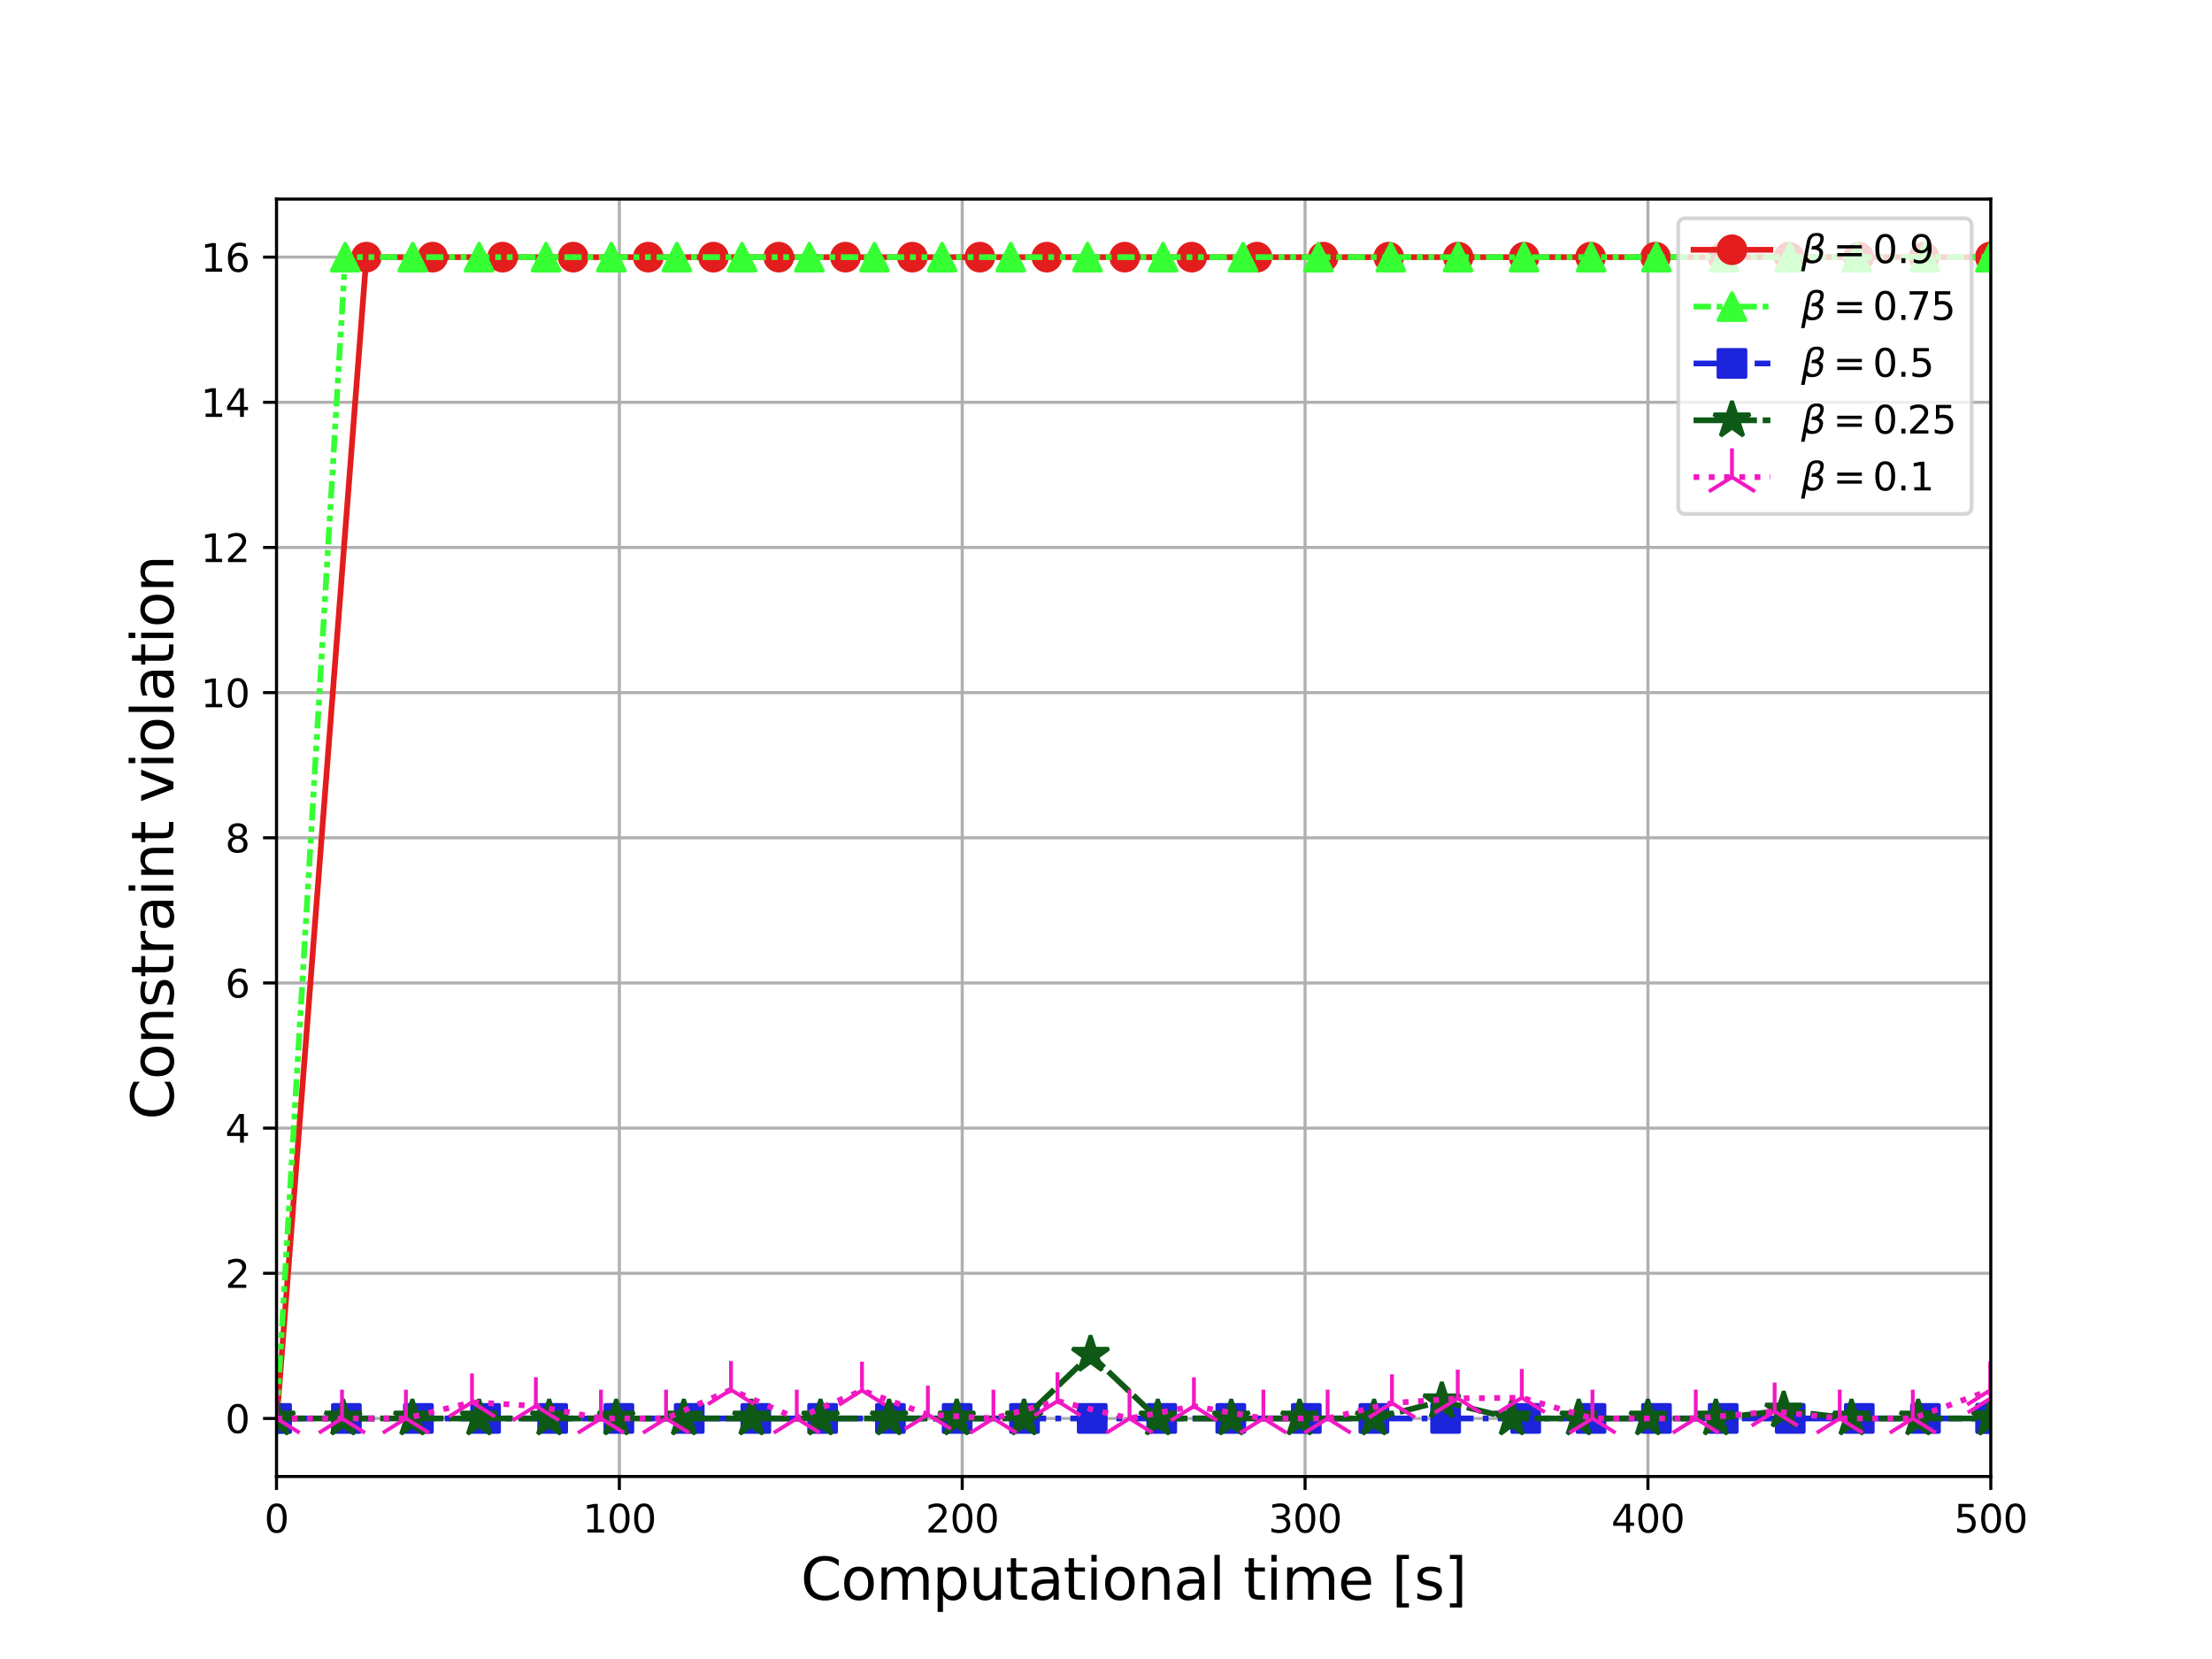 <?xml version="1.0" encoding="utf-8" standalone="no"?>
<!DOCTYPE svg PUBLIC "-//W3C//DTD SVG 1.1//EN"
  "http://www.w3.org/Graphics/SVG/1.1/DTD/svg11.dtd">
<svg xmlns:xlink="http://www.w3.org/1999/xlink" width="576pt" height="432pt" viewBox="0 0 576 432" xmlns="http://www.w3.org/2000/svg" version="1.1">
 <defs>
  <style type="text/css">*{stroke-linejoin: round; stroke-linecap: butt}</style>
 </defs>
 <g id="figure_1">
  <g id="patch_1">
   <path d="M 0 432 
L 576 432 
L 576 0 
L 0 0 
z
" style="fill: #ffffff"/>
  </g>
  <g id="axes_1">
   <g id="patch_2">
    <path d="M 72 384.48 
L 518.4 384.48 
L 518.4 51.84 
L 72 51.84 
z
" style="fill: #ffffff"/>
   </g>
   <g id="matplotlib.axis_1">
    <g id="xtick_1">
     <g id="line2d_1">
      <path d="M 72 384.48 
L 72 51.84 
" clip-path="url(#p8684d9c5ca)" style="fill: none; stroke: #b0b0b0; stroke-width: 0.8; stroke-linecap: square"/>
     </g>
     <g id="line2d_2">
      <defs>
       <path id="m0627820d01" d="M 0 0 
L 0 3.5 
" style="stroke: #000000; stroke-width: 0.8"/>
      </defs>
      <g>
       <use xlink:href="#m0627820d01" x="72" y="384.48" style="stroke: #000000; stroke-width: 0.8"/>
      </g>
     </g>
     <g id="text_1">
      <!-- 0 -->
      <g transform="translate(68.819 399.078) scale(0.1 -0.1)">
       <defs>
        <path id="DejaVuSans-30" d="M 2034 4250 
Q 1547 4250 1301 3770 
Q 1056 3291 1056 2328 
Q 1056 1369 1301 889 
Q 1547 409 2034 409 
Q 2525 409 2770 889 
Q 3016 1369 3016 2328 
Q 3016 3291 2770 3770 
Q 2525 4250 2034 4250 
z
M 2034 4750 
Q 2819 4750 3233 4129 
Q 3647 3509 3647 2328 
Q 3647 1150 3233 529 
Q 2819 -91 2034 -91 
Q 1250 -91 836 529 
Q 422 1150 422 2328 
Q 422 3509 836 4129 
Q 1250 4750 2034 4750 
z
" transform="scale(0.016)"/>
       </defs>
       <use xlink:href="#DejaVuSans-30"/>
      </g>
     </g>
    </g>
    <g id="xtick_2">
     <g id="line2d_3">
      <path d="M 161.28 384.48 
L 161.28 51.84 
" clip-path="url(#p8684d9c5ca)" style="fill: none; stroke: #b0b0b0; stroke-width: 0.8; stroke-linecap: square"/>
     </g>
     <g id="line2d_4">
      <g>
       <use xlink:href="#m0627820d01" x="161.28" y="384.48" style="stroke: #000000; stroke-width: 0.8"/>
      </g>
     </g>
     <g id="text_2">
      <!-- 100 -->
      <g transform="translate(151.736 399.078) scale(0.1 -0.1)">
       <defs>
        <path id="DejaVuSans-31" d="M 794 531 
L 1825 531 
L 1825 4091 
L 703 3866 
L 703 4441 
L 1819 4666 
L 2450 4666 
L 2450 531 
L 3481 531 
L 3481 0 
L 794 0 
L 794 531 
z
" transform="scale(0.016)"/>
       </defs>
       <use xlink:href="#DejaVuSans-31"/>
       <use xlink:href="#DejaVuSans-30" x="63.623"/>
       <use xlink:href="#DejaVuSans-30" x="127.246"/>
      </g>
     </g>
    </g>
    <g id="xtick_3">
     <g id="line2d_5">
      <path d="M 250.56 384.48 
L 250.56 51.84 
" clip-path="url(#p8684d9c5ca)" style="fill: none; stroke: #b0b0b0; stroke-width: 0.8; stroke-linecap: square"/>
     </g>
     <g id="line2d_6">
      <g>
       <use xlink:href="#m0627820d01" x="250.56" y="384.48" style="stroke: #000000; stroke-width: 0.8"/>
      </g>
     </g>
     <g id="text_3">
      <!-- 200 -->
      <g transform="translate(241.016 399.078) scale(0.1 -0.1)">
       <defs>
        <path id="DejaVuSans-32" d="M 1228 531 
L 3431 531 
L 3431 0 
L 469 0 
L 469 531 
Q 828 903 1448 1529 
Q 2069 2156 2228 2338 
Q 2531 2678 2651 2914 
Q 2772 3150 2772 3378 
Q 2772 3750 2511 3984 
Q 2250 4219 1831 4219 
Q 1534 4219 1204 4116 
Q 875 4013 500 3803 
L 500 4441 
Q 881 4594 1212 4672 
Q 1544 4750 1819 4750 
Q 2544 4750 2975 4387 
Q 3406 4025 3406 3419 
Q 3406 3131 3298 2873 
Q 3191 2616 2906 2266 
Q 2828 2175 2409 1742 
Q 1991 1309 1228 531 
z
" transform="scale(0.016)"/>
       </defs>
       <use xlink:href="#DejaVuSans-32"/>
       <use xlink:href="#DejaVuSans-30" x="63.623"/>
       <use xlink:href="#DejaVuSans-30" x="127.246"/>
      </g>
     </g>
    </g>
    <g id="xtick_4">
     <g id="line2d_7">
      <path d="M 339.84 384.48 
L 339.84 51.84 
" clip-path="url(#p8684d9c5ca)" style="fill: none; stroke: #b0b0b0; stroke-width: 0.8; stroke-linecap: square"/>
     </g>
     <g id="line2d_8">
      <g>
       <use xlink:href="#m0627820d01" x="339.84" y="384.48" style="stroke: #000000; stroke-width: 0.8"/>
      </g>
     </g>
     <g id="text_4">
      <!-- 300 -->
      <g transform="translate(330.296 399.078) scale(0.1 -0.1)">
       <defs>
        <path id="DejaVuSans-33" d="M 2597 2516 
Q 3050 2419 3304 2112 
Q 3559 1806 3559 1356 
Q 3559 666 3084 287 
Q 2609 -91 1734 -91 
Q 1441 -91 1130 -33 
Q 819 25 488 141 
L 488 750 
Q 750 597 1062 519 
Q 1375 441 1716 441 
Q 2309 441 2620 675 
Q 2931 909 2931 1356 
Q 2931 1769 2642 2001 
Q 2353 2234 1838 2234 
L 1294 2234 
L 1294 2753 
L 1863 2753 
Q 2328 2753 2575 2939 
Q 2822 3125 2822 3475 
Q 2822 3834 2567 4026 
Q 2313 4219 1838 4219 
Q 1578 4219 1281 4162 
Q 984 4106 628 3988 
L 628 4550 
Q 988 4650 1302 4700 
Q 1616 4750 1894 4750 
Q 2613 4750 3031 4423 
Q 3450 4097 3450 3541 
Q 3450 3153 3228 2886 
Q 3006 2619 2597 2516 
z
" transform="scale(0.016)"/>
       </defs>
       <use xlink:href="#DejaVuSans-33"/>
       <use xlink:href="#DejaVuSans-30" x="63.623"/>
       <use xlink:href="#DejaVuSans-30" x="127.246"/>
      </g>
     </g>
    </g>
    <g id="xtick_5">
     <g id="line2d_9">
      <path d="M 429.12 384.48 
L 429.12 51.84 
" clip-path="url(#p8684d9c5ca)" style="fill: none; stroke: #b0b0b0; stroke-width: 0.8; stroke-linecap: square"/>
     </g>
     <g id="line2d_10">
      <g>
       <use xlink:href="#m0627820d01" x="429.12" y="384.48" style="stroke: #000000; stroke-width: 0.8"/>
      </g>
     </g>
     <g id="text_5">
      <!-- 400 -->
      <g transform="translate(419.576 399.078) scale(0.1 -0.1)">
       <defs>
        <path id="DejaVuSans-34" d="M 2419 4116 
L 825 1625 
L 2419 1625 
L 2419 4116 
z
M 2253 4666 
L 3047 4666 
L 3047 1625 
L 3713 1625 
L 3713 1100 
L 3047 1100 
L 3047 0 
L 2419 0 
L 2419 1100 
L 313 1100 
L 313 1709 
L 2253 4666 
z
" transform="scale(0.016)"/>
       </defs>
       <use xlink:href="#DejaVuSans-34"/>
       <use xlink:href="#DejaVuSans-30" x="63.623"/>
       <use xlink:href="#DejaVuSans-30" x="127.246"/>
      </g>
     </g>
    </g>
    <g id="xtick_6">
     <g id="line2d_11">
      <path d="M 518.4 384.48 
L 518.4 51.84 
" clip-path="url(#p8684d9c5ca)" style="fill: none; stroke: #b0b0b0; stroke-width: 0.8; stroke-linecap: square"/>
     </g>
     <g id="line2d_12">
      <g>
       <use xlink:href="#m0627820d01" x="518.4" y="384.48" style="stroke: #000000; stroke-width: 0.8"/>
      </g>
     </g>
     <g id="text_6">
      <!-- 500 -->
      <g transform="translate(508.856 399.078) scale(0.1 -0.1)">
       <defs>
        <path id="DejaVuSans-35" d="M 691 4666 
L 3169 4666 
L 3169 4134 
L 1269 4134 
L 1269 2991 
Q 1406 3038 1543 3061 
Q 1681 3084 1819 3084 
Q 2600 3084 3056 2656 
Q 3513 2228 3513 1497 
Q 3513 744 3044 326 
Q 2575 -91 1722 -91 
Q 1428 -91 1123 -41 
Q 819 9 494 109 
L 494 744 
Q 775 591 1075 516 
Q 1375 441 1709 441 
Q 2250 441 2565 725 
Q 2881 1009 2881 1497 
Q 2881 1984 2565 2268 
Q 2250 2553 1709 2553 
Q 1456 2553 1204 2497 
Q 953 2441 691 2322 
L 691 4666 
z
" transform="scale(0.016)"/>
       </defs>
       <use xlink:href="#DejaVuSans-35"/>
       <use xlink:href="#DejaVuSans-30" x="63.623"/>
       <use xlink:href="#DejaVuSans-30" x="127.246"/>
      </g>
     </g>
    </g>
    <g id="text_7">
     <!-- Computational time [s] -->
     <g transform="translate(208.501 416.556) scale(0.15 -0.15)">
      <defs>
       <path id="DejaVuSans-43" d="M 4122 4306 
L 4122 3641 
Q 3803 3938 3442 4084 
Q 3081 4231 2675 4231 
Q 1875 4231 1450 3742 
Q 1025 3253 1025 2328 
Q 1025 1406 1450 917 
Q 1875 428 2675 428 
Q 3081 428 3442 575 
Q 3803 722 4122 1019 
L 4122 359 
Q 3791 134 3420 21 
Q 3050 -91 2638 -91 
Q 1578 -91 968 557 
Q 359 1206 359 2328 
Q 359 3453 968 4101 
Q 1578 4750 2638 4750 
Q 3056 4750 3426 4639 
Q 3797 4528 4122 4306 
z
" transform="scale(0.016)"/>
       <path id="DejaVuSans-6f" d="M 1959 3097 
Q 1497 3097 1228 2736 
Q 959 2375 959 1747 
Q 959 1119 1226 758 
Q 1494 397 1959 397 
Q 2419 397 2687 759 
Q 2956 1122 2956 1747 
Q 2956 2369 2687 2733 
Q 2419 3097 1959 3097 
z
M 1959 3584 
Q 2709 3584 3137 3096 
Q 3566 2609 3566 1747 
Q 3566 888 3137 398 
Q 2709 -91 1959 -91 
Q 1206 -91 779 398 
Q 353 888 353 1747 
Q 353 2609 779 3096 
Q 1206 3584 1959 3584 
z
" transform="scale(0.016)"/>
       <path id="DejaVuSans-6d" d="M 3328 2828 
Q 3544 3216 3844 3400 
Q 4144 3584 4550 3584 
Q 5097 3584 5394 3201 
Q 5691 2819 5691 2113 
L 5691 0 
L 5113 0 
L 5113 2094 
Q 5113 2597 4934 2840 
Q 4756 3084 4391 3084 
Q 3944 3084 3684 2787 
Q 3425 2491 3425 1978 
L 3425 0 
L 2847 0 
L 2847 2094 
Q 2847 2600 2669 2842 
Q 2491 3084 2119 3084 
Q 1678 3084 1418 2786 
Q 1159 2488 1159 1978 
L 1159 0 
L 581 0 
L 581 3500 
L 1159 3500 
L 1159 2956 
Q 1356 3278 1631 3431 
Q 1906 3584 2284 3584 
Q 2666 3584 2933 3390 
Q 3200 3197 3328 2828 
z
" transform="scale(0.016)"/>
       <path id="DejaVuSans-70" d="M 1159 525 
L 1159 -1331 
L 581 -1331 
L 581 3500 
L 1159 3500 
L 1159 2969 
Q 1341 3281 1617 3432 
Q 1894 3584 2278 3584 
Q 2916 3584 3314 3078 
Q 3713 2572 3713 1747 
Q 3713 922 3314 415 
Q 2916 -91 2278 -91 
Q 1894 -91 1617 61 
Q 1341 213 1159 525 
z
M 3116 1747 
Q 3116 2381 2855 2742 
Q 2594 3103 2138 3103 
Q 1681 3103 1420 2742 
Q 1159 2381 1159 1747 
Q 1159 1113 1420 752 
Q 1681 391 2138 391 
Q 2594 391 2855 752 
Q 3116 1113 3116 1747 
z
" transform="scale(0.016)"/>
       <path id="DejaVuSans-75" d="M 544 1381 
L 544 3500 
L 1119 3500 
L 1119 1403 
Q 1119 906 1312 657 
Q 1506 409 1894 409 
Q 2359 409 2629 706 
Q 2900 1003 2900 1516 
L 2900 3500 
L 3475 3500 
L 3475 0 
L 2900 0 
L 2900 538 
Q 2691 219 2414 64 
Q 2138 -91 1772 -91 
Q 1169 -91 856 284 
Q 544 659 544 1381 
z
M 1991 3584 
L 1991 3584 
z
" transform="scale(0.016)"/>
       <path id="DejaVuSans-74" d="M 1172 4494 
L 1172 3500 
L 2356 3500 
L 2356 3053 
L 1172 3053 
L 1172 1153 
Q 1172 725 1289 603 
Q 1406 481 1766 481 
L 2356 481 
L 2356 0 
L 1766 0 
Q 1100 0 847 248 
Q 594 497 594 1153 
L 594 3053 
L 172 3053 
L 172 3500 
L 594 3500 
L 594 4494 
L 1172 4494 
z
" transform="scale(0.016)"/>
       <path id="DejaVuSans-61" d="M 2194 1759 
Q 1497 1759 1228 1600 
Q 959 1441 959 1056 
Q 959 750 1161 570 
Q 1363 391 1709 391 
Q 2188 391 2477 730 
Q 2766 1069 2766 1631 
L 2766 1759 
L 2194 1759 
z
M 3341 1997 
L 3341 0 
L 2766 0 
L 2766 531 
Q 2569 213 2275 61 
Q 1981 -91 1556 -91 
Q 1019 -91 701 211 
Q 384 513 384 1019 
Q 384 1609 779 1909 
Q 1175 2209 1959 2209 
L 2766 2209 
L 2766 2266 
Q 2766 2663 2505 2880 
Q 2244 3097 1772 3097 
Q 1472 3097 1187 3025 
Q 903 2953 641 2809 
L 641 3341 
Q 956 3463 1253 3523 
Q 1550 3584 1831 3584 
Q 2591 3584 2966 3190 
Q 3341 2797 3341 1997 
z
" transform="scale(0.016)"/>
       <path id="DejaVuSans-69" d="M 603 3500 
L 1178 3500 
L 1178 0 
L 603 0 
L 603 3500 
z
M 603 4863 
L 1178 4863 
L 1178 4134 
L 603 4134 
L 603 4863 
z
" transform="scale(0.016)"/>
       <path id="DejaVuSans-6e" d="M 3513 2113 
L 3513 0 
L 2938 0 
L 2938 2094 
Q 2938 2591 2744 2837 
Q 2550 3084 2163 3084 
Q 1697 3084 1428 2787 
Q 1159 2491 1159 1978 
L 1159 0 
L 581 0 
L 581 3500 
L 1159 3500 
L 1159 2956 
Q 1366 3272 1645 3428 
Q 1925 3584 2291 3584 
Q 2894 3584 3203 3211 
Q 3513 2838 3513 2113 
z
" transform="scale(0.016)"/>
       <path id="DejaVuSans-6c" d="M 603 4863 
L 1178 4863 
L 1178 0 
L 603 0 
L 603 4863 
z
" transform="scale(0.016)"/>
       <path id="DejaVuSans-20" transform="scale(0.016)"/>
       <path id="DejaVuSans-65" d="M 3597 1894 
L 3597 1613 
L 953 1613 
Q 991 1019 1311 708 
Q 1631 397 2203 397 
Q 2534 397 2845 478 
Q 3156 559 3463 722 
L 3463 178 
Q 3153 47 2828 -22 
Q 2503 -91 2169 -91 
Q 1331 -91 842 396 
Q 353 884 353 1716 
Q 353 2575 817 3079 
Q 1281 3584 2069 3584 
Q 2775 3584 3186 3129 
Q 3597 2675 3597 1894 
z
M 3022 2063 
Q 3016 2534 2758 2815 
Q 2500 3097 2075 3097 
Q 1594 3097 1305 2825 
Q 1016 2553 972 2059 
L 3022 2063 
z
" transform="scale(0.016)"/>
       <path id="DejaVuSans-5b" d="M 550 4863 
L 1875 4863 
L 1875 4416 
L 1125 4416 
L 1125 -397 
L 1875 -397 
L 1875 -844 
L 550 -844 
L 550 4863 
z
" transform="scale(0.016)"/>
       <path id="DejaVuSans-73" d="M 2834 3397 
L 2834 2853 
Q 2591 2978 2328 3040 
Q 2066 3103 1784 3103 
Q 1356 3103 1142 2972 
Q 928 2841 928 2578 
Q 928 2378 1081 2264 
Q 1234 2150 1697 2047 
L 1894 2003 
Q 2506 1872 2764 1633 
Q 3022 1394 3022 966 
Q 3022 478 2636 193 
Q 2250 -91 1575 -91 
Q 1294 -91 989 -36 
Q 684 19 347 128 
L 347 722 
Q 666 556 975 473 
Q 1284 391 1588 391 
Q 1994 391 2212 530 
Q 2431 669 2431 922 
Q 2431 1156 2273 1281 
Q 2116 1406 1581 1522 
L 1381 1569 
Q 847 1681 609 1914 
Q 372 2147 372 2553 
Q 372 3047 722 3315 
Q 1072 3584 1716 3584 
Q 2034 3584 2315 3537 
Q 2597 3491 2834 3397 
z
" transform="scale(0.016)"/>
       <path id="DejaVuSans-5d" d="M 1947 4863 
L 1947 -844 
L 622 -844 
L 622 -397 
L 1369 -397 
L 1369 4416 
L 622 4416 
L 622 4863 
L 1947 4863 
z
" transform="scale(0.016)"/>
      </defs>
      <use xlink:href="#DejaVuSans-43"/>
      <use xlink:href="#DejaVuSans-6f" x="69.824"/>
      <use xlink:href="#DejaVuSans-6d" x="131.006"/>
      <use xlink:href="#DejaVuSans-70" x="228.418"/>
      <use xlink:href="#DejaVuSans-75" x="291.895"/>
      <use xlink:href="#DejaVuSans-74" x="355.273"/>
      <use xlink:href="#DejaVuSans-61" x="394.482"/>
      <use xlink:href="#DejaVuSans-74" x="455.762"/>
      <use xlink:href="#DejaVuSans-69" x="494.971"/>
      <use xlink:href="#DejaVuSans-6f" x="522.754"/>
      <use xlink:href="#DejaVuSans-6e" x="583.936"/>
      <use xlink:href="#DejaVuSans-61" x="647.314"/>
      <use xlink:href="#DejaVuSans-6c" x="708.594"/>
      <use xlink:href="#DejaVuSans-20" x="736.377"/>
      <use xlink:href="#DejaVuSans-74" x="768.164"/>
      <use xlink:href="#DejaVuSans-69" x="807.373"/>
      <use xlink:href="#DejaVuSans-6d" x="835.156"/>
      <use xlink:href="#DejaVuSans-65" x="932.568"/>
      <use xlink:href="#DejaVuSans-20" x="994.092"/>
      <use xlink:href="#DejaVuSans-5b" x="1025.879"/>
      <use xlink:href="#DejaVuSans-73" x="1064.893"/>
      <use xlink:href="#DejaVuSans-5d" x="1116.992"/>
     </g>
    </g>
   </g>
   <g id="matplotlib.axis_2">
    <g id="ytick_1">
     <g id="line2d_13">
      <path d="M 72 369.36 
L 518.4 369.36 
" clip-path="url(#p8684d9c5ca)" style="fill: none; stroke: #b0b0b0; stroke-width: 0.8; stroke-linecap: square"/>
     </g>
     <g id="line2d_14">
      <defs>
       <path id="ma3f62f1f4e" d="M 0 0 
L -3.5 0 
" style="stroke: #000000; stroke-width: 0.8"/>
      </defs>
      <g>
       <use xlink:href="#ma3f62f1f4e" x="72" y="369.36" style="stroke: #000000; stroke-width: 0.8"/>
      </g>
     </g>
     <g id="text_8">
      <!-- 0 -->
      <g transform="translate(58.638 373.159) scale(0.1 -0.1)">
       <use xlink:href="#DejaVuSans-30"/>
      </g>
     </g>
    </g>
    <g id="ytick_2">
     <g id="line2d_15">
      <path d="M 72 331.56 
L 518.4 331.56 
" clip-path="url(#p8684d9c5ca)" style="fill: none; stroke: #b0b0b0; stroke-width: 0.8; stroke-linecap: square"/>
     </g>
     <g id="line2d_16">
      <g>
       <use xlink:href="#ma3f62f1f4e" x="72" y="331.56" style="stroke: #000000; stroke-width: 0.8"/>
      </g>
     </g>
     <g id="text_9">
      <!-- 2 -->
      <g transform="translate(58.638 335.359) scale(0.1 -0.1)">
       <use xlink:href="#DejaVuSans-32"/>
      </g>
     </g>
    </g>
    <g id="ytick_3">
     <g id="line2d_17">
      <path d="M 72 293.76 
L 518.4 293.76 
" clip-path="url(#p8684d9c5ca)" style="fill: none; stroke: #b0b0b0; stroke-width: 0.8; stroke-linecap: square"/>
     </g>
     <g id="line2d_18">
      <g>
       <use xlink:href="#ma3f62f1f4e" x="72" y="293.76" style="stroke: #000000; stroke-width: 0.8"/>
      </g>
     </g>
     <g id="text_10">
      <!-- 4 -->
      <g transform="translate(58.638 297.559) scale(0.1 -0.1)">
       <use xlink:href="#DejaVuSans-34"/>
      </g>
     </g>
    </g>
    <g id="ytick_4">
     <g id="line2d_19">
      <path d="M 72 255.96 
L 518.4 255.96 
" clip-path="url(#p8684d9c5ca)" style="fill: none; stroke: #b0b0b0; stroke-width: 0.8; stroke-linecap: square"/>
     </g>
     <g id="line2d_20">
      <g>
       <use xlink:href="#ma3f62f1f4e" x="72" y="255.96" style="stroke: #000000; stroke-width: 0.8"/>
      </g>
     </g>
     <g id="text_11">
      <!-- 6 -->
      <g transform="translate(58.638 259.759) scale(0.1 -0.1)">
       <defs>
        <path id="DejaVuSans-36" d="M 2113 2584 
Q 1688 2584 1439 2293 
Q 1191 2003 1191 1497 
Q 1191 994 1439 701 
Q 1688 409 2113 409 
Q 2538 409 2786 701 
Q 3034 994 3034 1497 
Q 3034 2003 2786 2293 
Q 2538 2584 2113 2584 
z
M 3366 4563 
L 3366 3988 
Q 3128 4100 2886 4159 
Q 2644 4219 2406 4219 
Q 1781 4219 1451 3797 
Q 1122 3375 1075 2522 
Q 1259 2794 1537 2939 
Q 1816 3084 2150 3084 
Q 2853 3084 3261 2657 
Q 3669 2231 3669 1497 
Q 3669 778 3244 343 
Q 2819 -91 2113 -91 
Q 1303 -91 875 529 
Q 447 1150 447 2328 
Q 447 3434 972 4092 
Q 1497 4750 2381 4750 
Q 2619 4750 2861 4703 
Q 3103 4656 3366 4563 
z
" transform="scale(0.016)"/>
       </defs>
       <use xlink:href="#DejaVuSans-36"/>
      </g>
     </g>
    </g>
    <g id="ytick_5">
     <g id="line2d_21">
      <path d="M 72 218.16 
L 518.4 218.16 
" clip-path="url(#p8684d9c5ca)" style="fill: none; stroke: #b0b0b0; stroke-width: 0.8; stroke-linecap: square"/>
     </g>
     <g id="line2d_22">
      <g>
       <use xlink:href="#ma3f62f1f4e" x="72" y="218.16" style="stroke: #000000; stroke-width: 0.8"/>
      </g>
     </g>
     <g id="text_12">
      <!-- 8 -->
      <g transform="translate(58.638 221.959) scale(0.1 -0.1)">
       <defs>
        <path id="DejaVuSans-38" d="M 2034 2216 
Q 1584 2216 1326 1975 
Q 1069 1734 1069 1313 
Q 1069 891 1326 650 
Q 1584 409 2034 409 
Q 2484 409 2743 651 
Q 3003 894 3003 1313 
Q 3003 1734 2745 1975 
Q 2488 2216 2034 2216 
z
M 1403 2484 
Q 997 2584 770 2862 
Q 544 3141 544 3541 
Q 544 4100 942 4425 
Q 1341 4750 2034 4750 
Q 2731 4750 3128 4425 
Q 3525 4100 3525 3541 
Q 3525 3141 3298 2862 
Q 3072 2584 2669 2484 
Q 3125 2378 3379 2068 
Q 3634 1759 3634 1313 
Q 3634 634 3220 271 
Q 2806 -91 2034 -91 
Q 1263 -91 848 271 
Q 434 634 434 1313 
Q 434 1759 690 2068 
Q 947 2378 1403 2484 
z
M 1172 3481 
Q 1172 3119 1398 2916 
Q 1625 2713 2034 2713 
Q 2441 2713 2670 2916 
Q 2900 3119 2900 3481 
Q 2900 3844 2670 4047 
Q 2441 4250 2034 4250 
Q 1625 4250 1398 4047 
Q 1172 3844 1172 3481 
z
" transform="scale(0.016)"/>
       </defs>
       <use xlink:href="#DejaVuSans-38"/>
      </g>
     </g>
    </g>
    <g id="ytick_6">
     <g id="line2d_23">
      <path d="M 72 180.36 
L 518.4 180.36 
" clip-path="url(#p8684d9c5ca)" style="fill: none; stroke: #b0b0b0; stroke-width: 0.8; stroke-linecap: square"/>
     </g>
     <g id="line2d_24">
      <g>
       <use xlink:href="#ma3f62f1f4e" x="72" y="180.36" style="stroke: #000000; stroke-width: 0.8"/>
      </g>
     </g>
     <g id="text_13">
      <!-- 10 -->
      <g transform="translate(52.275 184.159) scale(0.1 -0.1)">
       <use xlink:href="#DejaVuSans-31"/>
       <use xlink:href="#DejaVuSans-30" x="63.623"/>
      </g>
     </g>
    </g>
    <g id="ytick_7">
     <g id="line2d_25">
      <path d="M 72 142.56 
L 518.4 142.56 
" clip-path="url(#p8684d9c5ca)" style="fill: none; stroke: #b0b0b0; stroke-width: 0.8; stroke-linecap: square"/>
     </g>
     <g id="line2d_26">
      <g>
       <use xlink:href="#ma3f62f1f4e" x="72" y="142.56" style="stroke: #000000; stroke-width: 0.8"/>
      </g>
     </g>
     <g id="text_14">
      <!-- 12 -->
      <g transform="translate(52.275 146.359) scale(0.1 -0.1)">
       <use xlink:href="#DejaVuSans-31"/>
       <use xlink:href="#DejaVuSans-32" x="63.623"/>
      </g>
     </g>
    </g>
    <g id="ytick_8">
     <g id="line2d_27">
      <path d="M 72 104.76 
L 518.4 104.76 
" clip-path="url(#p8684d9c5ca)" style="fill: none; stroke: #b0b0b0; stroke-width: 0.8; stroke-linecap: square"/>
     </g>
     <g id="line2d_28">
      <g>
       <use xlink:href="#ma3f62f1f4e" x="72" y="104.76" style="stroke: #000000; stroke-width: 0.8"/>
      </g>
     </g>
     <g id="text_15">
      <!-- 14 -->
      <g transform="translate(52.275 108.559) scale(0.1 -0.1)">
       <use xlink:href="#DejaVuSans-31"/>
       <use xlink:href="#DejaVuSans-34" x="63.623"/>
      </g>
     </g>
    </g>
    <g id="ytick_9">
     <g id="line2d_29">
      <path d="M 72 66.96 
L 518.4 66.96 
" clip-path="url(#p8684d9c5ca)" style="fill: none; stroke: #b0b0b0; stroke-width: 0.8; stroke-linecap: square"/>
     </g>
     <g id="line2d_30">
      <g>
       <use xlink:href="#ma3f62f1f4e" x="72" y="66.96" style="stroke: #000000; stroke-width: 0.8"/>
      </g>
     </g>
     <g id="text_16">
      <!-- 16 -->
      <g transform="translate(52.275 70.759) scale(0.1 -0.1)">
       <use xlink:href="#DejaVuSans-31"/>
       <use xlink:href="#DejaVuSans-36" x="63.623"/>
      </g>
     </g>
    </g>
    <g id="text_17">
     <!-- Constraint violation -->
     <g transform="translate(45.155 291.584) rotate(-90) scale(0.15 -0.15)">
      <defs>
       <path id="DejaVuSans-72" d="M 2631 2963 
Q 2534 3019 2420 3045 
Q 2306 3072 2169 3072 
Q 1681 3072 1420 2755 
Q 1159 2438 1159 1844 
L 1159 0 
L 581 0 
L 581 3500 
L 1159 3500 
L 1159 2956 
Q 1341 3275 1631 3429 
Q 1922 3584 2338 3584 
Q 2397 3584 2469 3576 
Q 2541 3569 2628 3553 
L 2631 2963 
z
" transform="scale(0.016)"/>
       <path id="DejaVuSans-76" d="M 191 3500 
L 800 3500 
L 1894 563 
L 2988 3500 
L 3597 3500 
L 2284 0 
L 1503 0 
L 191 3500 
z
" transform="scale(0.016)"/>
      </defs>
      <use xlink:href="#DejaVuSans-43"/>
      <use xlink:href="#DejaVuSans-6f" x="69.824"/>
      <use xlink:href="#DejaVuSans-6e" x="131.006"/>
      <use xlink:href="#DejaVuSans-73" x="194.385"/>
      <use xlink:href="#DejaVuSans-74" x="246.484"/>
      <use xlink:href="#DejaVuSans-72" x="285.693"/>
      <use xlink:href="#DejaVuSans-61" x="326.807"/>
      <use xlink:href="#DejaVuSans-69" x="388.086"/>
      <use xlink:href="#DejaVuSans-6e" x="415.869"/>
      <use xlink:href="#DejaVuSans-74" x="479.248"/>
      <use xlink:href="#DejaVuSans-20" x="518.457"/>
      <use xlink:href="#DejaVuSans-76" x="550.244"/>
      <use xlink:href="#DejaVuSans-69" x="609.424"/>
      <use xlink:href="#DejaVuSans-6f" x="637.207"/>
      <use xlink:href="#DejaVuSans-6c" x="698.389"/>
      <use xlink:href="#DejaVuSans-61" x="726.172"/>
      <use xlink:href="#DejaVuSans-74" x="787.451"/>
      <use xlink:href="#DejaVuSans-69" x="826.66"/>
      <use xlink:href="#DejaVuSans-6f" x="854.443"/>
      <use xlink:href="#DejaVuSans-6e" x="915.625"/>
     </g>
    </g>
   </g>
   <g id="line2d_31">
    <path d="M 72.09 369.36 
L 95.404 66.96 
L 112.653 66.96 
L 130.878 66.96 
L 149.251 66.96 
L 168.81 66.96 
L 185.782 66.96 
L 202.785 66.96 
L 220.157 66.96 
L 237.574 66.96 
L 255.155 66.96 
L 272.591 66.96 
L 292.863 66.96 
L 310.324 66.96 
L 327.302 66.96 
L 344.566 66.96 
L 361.633 66.96 
L 379.716 66.96 
L 396.897 66.96 
L 414.187 66.96 
L 431.085 66.96 
L 448.66 66.96 
L 465.896 66.96 
L 483.993 66.96 
L 501.042 66.96 
L 518.259 66.96 
L 518.404 66.96 
" clip-path="url(#p8684d9c5ca)" style="fill: none; stroke: #e31d1d; stroke-width: 1.5; stroke-linecap: square"/>
    <defs>
     <path id="m1added79dd" d="M 0 3.5 
C 0.928 3.5 1.819 3.131 2.475 2.475 
C 3.131 1.819 3.5 0.928 3.5 0 
C 3.5 -0.928 3.131 -1.819 2.475 -2.475 
C 1.819 -3.131 0.928 -3.5 0 -3.5 
C -0.928 -3.5 -1.819 -3.131 -2.475 -2.475 
C -3.131 -1.819 -3.5 -0.928 -3.5 0 
C -3.5 0.928 -3.131 1.819 -2.475 2.475 
C -1.819 3.131 -0.928 3.5 0 3.5 
z
" style="stroke: #e31d1d"/>
    </defs>
    <g clip-path="url(#p8684d9c5ca)">
     <use xlink:href="#m1added79dd" x="72.09" y="369.36" style="fill: #e31d1d; stroke: #e31d1d"/>
     <use xlink:href="#m1added79dd" x="95.404" y="66.96" style="fill: #e31d1d; stroke: #e31d1d"/>
     <use xlink:href="#m1added79dd" x="112.653" y="66.96" style="fill: #e31d1d; stroke: #e31d1d"/>
     <use xlink:href="#m1added79dd" x="130.878" y="66.96" style="fill: #e31d1d; stroke: #e31d1d"/>
     <use xlink:href="#m1added79dd" x="149.251" y="66.96" style="fill: #e31d1d; stroke: #e31d1d"/>
     <use xlink:href="#m1added79dd" x="168.81" y="66.96" style="fill: #e31d1d; stroke: #e31d1d"/>
     <use xlink:href="#m1added79dd" x="185.782" y="66.96" style="fill: #e31d1d; stroke: #e31d1d"/>
     <use xlink:href="#m1added79dd" x="202.785" y="66.96" style="fill: #e31d1d; stroke: #e31d1d"/>
     <use xlink:href="#m1added79dd" x="220.157" y="66.96" style="fill: #e31d1d; stroke: #e31d1d"/>
     <use xlink:href="#m1added79dd" x="237.574" y="66.96" style="fill: #e31d1d; stroke: #e31d1d"/>
     <use xlink:href="#m1added79dd" x="255.155" y="66.96" style="fill: #e31d1d; stroke: #e31d1d"/>
     <use xlink:href="#m1added79dd" x="272.591" y="66.96" style="fill: #e31d1d; stroke: #e31d1d"/>
     <use xlink:href="#m1added79dd" x="292.863" y="66.96" style="fill: #e31d1d; stroke: #e31d1d"/>
     <use xlink:href="#m1added79dd" x="310.324" y="66.96" style="fill: #e31d1d; stroke: #e31d1d"/>
     <use xlink:href="#m1added79dd" x="327.302" y="66.96" style="fill: #e31d1d; stroke: #e31d1d"/>
     <use xlink:href="#m1added79dd" x="344.566" y="66.96" style="fill: #e31d1d; stroke: #e31d1d"/>
     <use xlink:href="#m1added79dd" x="361.633" y="66.96" style="fill: #e31d1d; stroke: #e31d1d"/>
     <use xlink:href="#m1added79dd" x="379.716" y="66.96" style="fill: #e31d1d; stroke: #e31d1d"/>
     <use xlink:href="#m1added79dd" x="396.897" y="66.96" style="fill: #e31d1d; stroke: #e31d1d"/>
     <use xlink:href="#m1added79dd" x="414.187" y="66.96" style="fill: #e31d1d; stroke: #e31d1d"/>
     <use xlink:href="#m1added79dd" x="431.085" y="66.96" style="fill: #e31d1d; stroke: #e31d1d"/>
     <use xlink:href="#m1added79dd" x="448.66" y="66.96" style="fill: #e31d1d; stroke: #e31d1d"/>
     <use xlink:href="#m1added79dd" x="465.896" y="66.96" style="fill: #e31d1d; stroke: #e31d1d"/>
     <use xlink:href="#m1added79dd" x="483.993" y="66.96" style="fill: #e31d1d; stroke: #e31d1d"/>
     <use xlink:href="#m1added79dd" x="501.042" y="66.96" style="fill: #e31d1d; stroke: #e31d1d"/>
     <use xlink:href="#m1added79dd" x="518.259" y="66.96" style="fill: #e31d1d; stroke: #e31d1d"/>
     <use xlink:href="#m1added79dd" x="518.404" y="66.96" style="fill: #e31d1d; stroke: #e31d1d"/>
    </g>
   </g>
   <g id="line2d_32">
    <path d="M 72.014 369.36 
L 89.894 66.96 
L 107.478 66.96 
L 124.752 66.96 
L 142.176 66.96 
L 159.192 66.96 
L 176.252 66.96 
L 193.216 66.96 
L 210.754 66.96 
L 227.708 66.96 
L 245.324 66.96 
L 263.205 66.96 
L 283.186 66.96 
L 302.865 66.96 
L 323.686 66.96 
L 343.297 66.96 
L 362.184 66.96 
L 379.688 66.96 
L 396.837 66.96 
L 414.337 66.96 
L 431.339 66.96 
L 448.945 66.96 
L 466.055 66.96 
L 483.454 66.96 
L 501.245 66.96 
L 518.301 66.96 
L 518.401 66.96 
" clip-path="url(#p8684d9c5ca)" style="fill: none; stroke-dasharray: 4.5,1.5,1.5,1.5,1.5,1.5; stroke-dashoffset: 0; stroke: #36ff33; stroke-width: 1.5"/>
    <defs>
     <path id="m8380c00d9b" d="M 0 -3.5 
L -3.5 3.5 
L 3.5 3.5 
z
" style="stroke: #36ff33; stroke-linejoin: miter"/>
    </defs>
    <g clip-path="url(#p8684d9c5ca)">
     <use xlink:href="#m8380c00d9b" x="72.014" y="369.36" style="fill: #36ff33; stroke: #36ff33; stroke-linejoin: miter"/>
     <use xlink:href="#m8380c00d9b" x="89.894" y="66.96" style="fill: #36ff33; stroke: #36ff33; stroke-linejoin: miter"/>
     <use xlink:href="#m8380c00d9b" x="107.478" y="66.96" style="fill: #36ff33; stroke: #36ff33; stroke-linejoin: miter"/>
     <use xlink:href="#m8380c00d9b" x="124.752" y="66.96" style="fill: #36ff33; stroke: #36ff33; stroke-linejoin: miter"/>
     <use xlink:href="#m8380c00d9b" x="142.176" y="66.96" style="fill: #36ff33; stroke: #36ff33; stroke-linejoin: miter"/>
     <use xlink:href="#m8380c00d9b" x="159.192" y="66.96" style="fill: #36ff33; stroke: #36ff33; stroke-linejoin: miter"/>
     <use xlink:href="#m8380c00d9b" x="176.252" y="66.96" style="fill: #36ff33; stroke: #36ff33; stroke-linejoin: miter"/>
     <use xlink:href="#m8380c00d9b" x="193.216" y="66.96" style="fill: #36ff33; stroke: #36ff33; stroke-linejoin: miter"/>
     <use xlink:href="#m8380c00d9b" x="210.754" y="66.96" style="fill: #36ff33; stroke: #36ff33; stroke-linejoin: miter"/>
     <use xlink:href="#m8380c00d9b" x="227.708" y="66.96" style="fill: #36ff33; stroke: #36ff33; stroke-linejoin: miter"/>
     <use xlink:href="#m8380c00d9b" x="245.324" y="66.96" style="fill: #36ff33; stroke: #36ff33; stroke-linejoin: miter"/>
     <use xlink:href="#m8380c00d9b" x="263.205" y="66.96" style="fill: #36ff33; stroke: #36ff33; stroke-linejoin: miter"/>
     <use xlink:href="#m8380c00d9b" x="283.186" y="66.96" style="fill: #36ff33; stroke: #36ff33; stroke-linejoin: miter"/>
     <use xlink:href="#m8380c00d9b" x="302.865" y="66.96" style="fill: #36ff33; stroke: #36ff33; stroke-linejoin: miter"/>
     <use xlink:href="#m8380c00d9b" x="323.686" y="66.96" style="fill: #36ff33; stroke: #36ff33; stroke-linejoin: miter"/>
     <use xlink:href="#m8380c00d9b" x="343.297" y="66.96" style="fill: #36ff33; stroke: #36ff33; stroke-linejoin: miter"/>
     <use xlink:href="#m8380c00d9b" x="362.184" y="66.96" style="fill: #36ff33; stroke: #36ff33; stroke-linejoin: miter"/>
     <use xlink:href="#m8380c00d9b" x="379.688" y="66.96" style="fill: #36ff33; stroke: #36ff33; stroke-linejoin: miter"/>
     <use xlink:href="#m8380c00d9b" x="396.837" y="66.96" style="fill: #36ff33; stroke: #36ff33; stroke-linejoin: miter"/>
     <use xlink:href="#m8380c00d9b" x="414.337" y="66.96" style="fill: #36ff33; stroke: #36ff33; stroke-linejoin: miter"/>
     <use xlink:href="#m8380c00d9b" x="431.339" y="66.96" style="fill: #36ff33; stroke: #36ff33; stroke-linejoin: miter"/>
     <use xlink:href="#m8380c00d9b" x="448.945" y="66.96" style="fill: #36ff33; stroke: #36ff33; stroke-linejoin: miter"/>
     <use xlink:href="#m8380c00d9b" x="466.055" y="66.96" style="fill: #36ff33; stroke: #36ff33; stroke-linejoin: miter"/>
     <use xlink:href="#m8380c00d9b" x="483.454" y="66.96" style="fill: #36ff33; stroke: #36ff33; stroke-linejoin: miter"/>
     <use xlink:href="#m8380c00d9b" x="501.245" y="66.96" style="fill: #36ff33; stroke: #36ff33; stroke-linejoin: miter"/>
     <use xlink:href="#m8380c00d9b" x="518.301" y="66.96" style="fill: #36ff33; stroke: #36ff33; stroke-linejoin: miter"/>
     <use xlink:href="#m8380c00d9b" x="518.401" y="66.96" style="fill: #36ff33; stroke: #36ff33; stroke-linejoin: miter"/>
    </g>
   </g>
   <g id="line2d_33">
    <path d="M 72.013 369.36 
L 90.193 369.36 
L 108.948 369.36 
L 126.441 369.36 
L 143.913 369.36 
L 161.151 369.36 
L 179.472 369.36 
L 196.816 369.36 
L 214.206 369.36 
L 231.865 369.36 
L 249.24 369.36 
L 266.778 369.36 
L 284.411 369.36 
L 302.502 369.36 
L 320.495 369.36 
L 340.159 369.36 
L 357.757 369.36 
L 376.436 369.36 
L 397.289 369.36 
L 414.287 369.36 
L 431.338 369.36 
L 448.714 369.36 
L 466.171 369.36 
L 484.147 369.36 
L 501.377 369.36 
L 518.387 369.36 
L 518.407 369.36 
" clip-path="url(#p8684d9c5ca)" style="fill: none; stroke-dasharray: 9.6,2.4,1.5,2.4; stroke-dashoffset: 0; stroke: #1c24dc; stroke-width: 1.5"/>
    <defs>
     <path id="m1af09c6dfb" d="M -3.5 3.5 
L 3.5 3.5 
L 3.5 -3.5 
L -3.5 -3.5 
z
" style="stroke: #1c24dc; stroke-linejoin: miter"/>
    </defs>
    <g clip-path="url(#p8684d9c5ca)">
     <use xlink:href="#m1af09c6dfb" x="72.013" y="369.36" style="fill: #1c24dc; stroke: #1c24dc; stroke-linejoin: miter"/>
     <use xlink:href="#m1af09c6dfb" x="90.193" y="369.36" style="fill: #1c24dc; stroke: #1c24dc; stroke-linejoin: miter"/>
     <use xlink:href="#m1af09c6dfb" x="108.948" y="369.36" style="fill: #1c24dc; stroke: #1c24dc; stroke-linejoin: miter"/>
     <use xlink:href="#m1af09c6dfb" x="126.441" y="369.36" style="fill: #1c24dc; stroke: #1c24dc; stroke-linejoin: miter"/>
     <use xlink:href="#m1af09c6dfb" x="143.913" y="369.36" style="fill: #1c24dc; stroke: #1c24dc; stroke-linejoin: miter"/>
     <use xlink:href="#m1af09c6dfb" x="161.151" y="369.36" style="fill: #1c24dc; stroke: #1c24dc; stroke-linejoin: miter"/>
     <use xlink:href="#m1af09c6dfb" x="179.472" y="369.36" style="fill: #1c24dc; stroke: #1c24dc; stroke-linejoin: miter"/>
     <use xlink:href="#m1af09c6dfb" x="196.816" y="369.36" style="fill: #1c24dc; stroke: #1c24dc; stroke-linejoin: miter"/>
     <use xlink:href="#m1af09c6dfb" x="214.206" y="369.36" style="fill: #1c24dc; stroke: #1c24dc; stroke-linejoin: miter"/>
     <use xlink:href="#m1af09c6dfb" x="231.865" y="369.36" style="fill: #1c24dc; stroke: #1c24dc; stroke-linejoin: miter"/>
     <use xlink:href="#m1af09c6dfb" x="249.24" y="369.36" style="fill: #1c24dc; stroke: #1c24dc; stroke-linejoin: miter"/>
     <use xlink:href="#m1af09c6dfb" x="266.778" y="369.36" style="fill: #1c24dc; stroke: #1c24dc; stroke-linejoin: miter"/>
     <use xlink:href="#m1af09c6dfb" x="284.411" y="369.36" style="fill: #1c24dc; stroke: #1c24dc; stroke-linejoin: miter"/>
     <use xlink:href="#m1af09c6dfb" x="302.502" y="369.36" style="fill: #1c24dc; stroke: #1c24dc; stroke-linejoin: miter"/>
     <use xlink:href="#m1af09c6dfb" x="320.495" y="369.36" style="fill: #1c24dc; stroke: #1c24dc; stroke-linejoin: miter"/>
     <use xlink:href="#m1af09c6dfb" x="340.159" y="369.36" style="fill: #1c24dc; stroke: #1c24dc; stroke-linejoin: miter"/>
     <use xlink:href="#m1af09c6dfb" x="357.757" y="369.36" style="fill: #1c24dc; stroke: #1c24dc; stroke-linejoin: miter"/>
     <use xlink:href="#m1af09c6dfb" x="376.436" y="369.36" style="fill: #1c24dc; stroke: #1c24dc; stroke-linejoin: miter"/>
     <use xlink:href="#m1af09c6dfb" x="397.289" y="369.36" style="fill: #1c24dc; stroke: #1c24dc; stroke-linejoin: miter"/>
     <use xlink:href="#m1af09c6dfb" x="414.287" y="369.36" style="fill: #1c24dc; stroke: #1c24dc; stroke-linejoin: miter"/>
     <use xlink:href="#m1af09c6dfb" x="431.338" y="369.36" style="fill: #1c24dc; stroke: #1c24dc; stroke-linejoin: miter"/>
     <use xlink:href="#m1af09c6dfb" x="448.714" y="369.36" style="fill: #1c24dc; stroke: #1c24dc; stroke-linejoin: miter"/>
     <use xlink:href="#m1af09c6dfb" x="466.171" y="369.36" style="fill: #1c24dc; stroke: #1c24dc; stroke-linejoin: miter"/>
     <use xlink:href="#m1af09c6dfb" x="484.147" y="369.36" style="fill: #1c24dc; stroke: #1c24dc; stroke-linejoin: miter"/>
     <use xlink:href="#m1af09c6dfb" x="501.377" y="369.36" style="fill: #1c24dc; stroke: #1c24dc; stroke-linejoin: miter"/>
     <use xlink:href="#m1af09c6dfb" x="518.387" y="369.36" style="fill: #1c24dc; stroke: #1c24dc; stroke-linejoin: miter"/>
     <use xlink:href="#m1af09c6dfb" x="518.407" y="369.36" style="fill: #1c24dc; stroke: #1c24dc; stroke-linejoin: miter"/>
    </g>
   </g>
   <g id="line2d_34">
    <path d="M 72.012 369.36 
L 89.345 369.36 
L 107.371 369.36 
L 124.749 369.36 
L 143.003 369.36 
L 160.461 369.36 
L 178.065 369.36 
L 195.667 369.36 
L 213.651 369.36 
L 231.503 369.36 
L 249.127 369.36 
L 266.649 369.36 
L 283.97 352.757 
L 301.483 369.36 
L 320.607 369.36 
L 338.405 369.36 
L 357.805 369.36 
L 375.45 364.88 
L 393.659 369.36 
L 411.09 369.36 
L 429.108 369.36 
L 446.801 369.36 
L 464.465 367.289 
L 482.129 369.36 
L 499.483 369.36 
L 518.311 369.36 
L 518.405 369.36 
" clip-path="url(#p8684d9c5ca)" style="fill: none; stroke-dasharray: 7.5,1.5; stroke-dashoffset: 0; stroke: #0d5915; stroke-width: 1.5"/>
    <defs>
     <path id="me7b35ad9f2" d="M 0 -5 
L -1.123 -1.545 
L -4.755 -1.545 
L -1.816 0.59 
L -2.939 4.045 
L -0 1.91 
L 2.939 4.045 
L 1.816 0.59 
L 4.755 -1.545 
L 1.123 -1.545 
z
" style="stroke: #0d5915; stroke-linejoin: bevel"/>
    </defs>
    <g clip-path="url(#p8684d9c5ca)">
     <use xlink:href="#me7b35ad9f2" x="72.012" y="369.36" style="fill: #0d5915; stroke: #0d5915; stroke-linejoin: bevel"/>
     <use xlink:href="#me7b35ad9f2" x="89.345" y="369.36" style="fill: #0d5915; stroke: #0d5915; stroke-linejoin: bevel"/>
     <use xlink:href="#me7b35ad9f2" x="107.371" y="369.36" style="fill: #0d5915; stroke: #0d5915; stroke-linejoin: bevel"/>
     <use xlink:href="#me7b35ad9f2" x="124.749" y="369.36" style="fill: #0d5915; stroke: #0d5915; stroke-linejoin: bevel"/>
     <use xlink:href="#me7b35ad9f2" x="143.003" y="369.36" style="fill: #0d5915; stroke: #0d5915; stroke-linejoin: bevel"/>
     <use xlink:href="#me7b35ad9f2" x="160.461" y="369.36" style="fill: #0d5915; stroke: #0d5915; stroke-linejoin: bevel"/>
     <use xlink:href="#me7b35ad9f2" x="178.065" y="369.36" style="fill: #0d5915; stroke: #0d5915; stroke-linejoin: bevel"/>
     <use xlink:href="#me7b35ad9f2" x="195.667" y="369.36" style="fill: #0d5915; stroke: #0d5915; stroke-linejoin: bevel"/>
     <use xlink:href="#me7b35ad9f2" x="213.651" y="369.36" style="fill: #0d5915; stroke: #0d5915; stroke-linejoin: bevel"/>
     <use xlink:href="#me7b35ad9f2" x="231.503" y="369.36" style="fill: #0d5915; stroke: #0d5915; stroke-linejoin: bevel"/>
     <use xlink:href="#me7b35ad9f2" x="249.127" y="369.36" style="fill: #0d5915; stroke: #0d5915; stroke-linejoin: bevel"/>
     <use xlink:href="#me7b35ad9f2" x="266.649" y="369.36" style="fill: #0d5915; stroke: #0d5915; stroke-linejoin: bevel"/>
     <use xlink:href="#me7b35ad9f2" x="283.97" y="352.757" style="fill: #0d5915; stroke: #0d5915; stroke-linejoin: bevel"/>
     <use xlink:href="#me7b35ad9f2" x="301.483" y="369.36" style="fill: #0d5915; stroke: #0d5915; stroke-linejoin: bevel"/>
     <use xlink:href="#me7b35ad9f2" x="320.607" y="369.36" style="fill: #0d5915; stroke: #0d5915; stroke-linejoin: bevel"/>
     <use xlink:href="#me7b35ad9f2" x="338.405" y="369.36" style="fill: #0d5915; stroke: #0d5915; stroke-linejoin: bevel"/>
     <use xlink:href="#me7b35ad9f2" x="357.805" y="369.36" style="fill: #0d5915; stroke: #0d5915; stroke-linejoin: bevel"/>
     <use xlink:href="#me7b35ad9f2" x="375.45" y="364.88" style="fill: #0d5915; stroke: #0d5915; stroke-linejoin: bevel"/>
     <use xlink:href="#me7b35ad9f2" x="393.659" y="369.36" style="fill: #0d5915; stroke: #0d5915; stroke-linejoin: bevel"/>
     <use xlink:href="#me7b35ad9f2" x="411.09" y="369.36" style="fill: #0d5915; stroke: #0d5915; stroke-linejoin: bevel"/>
     <use xlink:href="#me7b35ad9f2" x="429.108" y="369.36" style="fill: #0d5915; stroke: #0d5915; stroke-linejoin: bevel"/>
     <use xlink:href="#me7b35ad9f2" x="446.801" y="369.36" style="fill: #0d5915; stroke: #0d5915; stroke-linejoin: bevel"/>
     <use xlink:href="#me7b35ad9f2" x="464.465" y="367.289" style="fill: #0d5915; stroke: #0d5915; stroke-linejoin: bevel"/>
     <use xlink:href="#me7b35ad9f2" x="482.129" y="369.36" style="fill: #0d5915; stroke: #0d5915; stroke-linejoin: bevel"/>
     <use xlink:href="#me7b35ad9f2" x="499.483" y="369.36" style="fill: #0d5915; stroke: #0d5915; stroke-linejoin: bevel"/>
     <use xlink:href="#me7b35ad9f2" x="518.311" y="369.36" style="fill: #0d5915; stroke: #0d5915; stroke-linejoin: bevel"/>
     <use xlink:href="#me7b35ad9f2" x="518.405" y="369.36" style="fill: #0d5915; stroke: #0d5915; stroke-linejoin: bevel"/>
    </g>
   </g>
   <g id="line2d_35">
    <path d="M 72.014 369.36 
L 89.059 369.36 
L 105.696 369.36 
L 122.902 365.14 
L 139.536 366.104 
L 156.491 369.36 
L 173.437 369.36 
L 190.35 361.897 
L 207.482 369.36 
L 224.462 362.067 
L 241.617 368.339 
L 258.689 369.36 
L 275.372 364.841 
L 294.123 369.36 
L 310.899 366.151 
L 328.98 369.36 
L 345.71 369.36 
L 362.463 365.356 
L 379.597 364.142 
L 396.268 363.97 
L 414.67 369.36 
L 441.576 369.36 
L 462.116 367.51 
L 479.062 369.36 
L 498.091 369.36 
L 518.25 362.002 
L 518.404 364.09 
" clip-path="url(#p8684d9c5ca)" style="fill: none; stroke-dasharray: 1.5,2.475; stroke-dashoffset: 0; stroke: #f119c3; stroke-width: 1.5"/>
    <defs>
     <path id="mcbbaee216f" d="M 0 0 
L 0 -7.5 
M 0 0 
L -6 3.75 
M 0 0 
L 6 3.75 
" style="stroke: #f119c3"/>
    </defs>
    <g clip-path="url(#p8684d9c5ca)">
     <use xlink:href="#mcbbaee216f" x="72.014" y="369.36" style="fill: #f119c3; stroke: #f119c3"/>
     <use xlink:href="#mcbbaee216f" x="89.059" y="369.36" style="fill: #f119c3; stroke: #f119c3"/>
     <use xlink:href="#mcbbaee216f" x="105.696" y="369.36" style="fill: #f119c3; stroke: #f119c3"/>
     <use xlink:href="#mcbbaee216f" x="122.902" y="365.14" style="fill: #f119c3; stroke: #f119c3"/>
     <use xlink:href="#mcbbaee216f" x="139.536" y="366.104" style="fill: #f119c3; stroke: #f119c3"/>
     <use xlink:href="#mcbbaee216f" x="156.491" y="369.36" style="fill: #f119c3; stroke: #f119c3"/>
     <use xlink:href="#mcbbaee216f" x="173.437" y="369.36" style="fill: #f119c3; stroke: #f119c3"/>
     <use xlink:href="#mcbbaee216f" x="190.35" y="361.897" style="fill: #f119c3; stroke: #f119c3"/>
     <use xlink:href="#mcbbaee216f" x="207.482" y="369.36" style="fill: #f119c3; stroke: #f119c3"/>
     <use xlink:href="#mcbbaee216f" x="224.462" y="362.067" style="fill: #f119c3; stroke: #f119c3"/>
     <use xlink:href="#mcbbaee216f" x="241.617" y="368.339" style="fill: #f119c3; stroke: #f119c3"/>
     <use xlink:href="#mcbbaee216f" x="258.689" y="369.36" style="fill: #f119c3; stroke: #f119c3"/>
     <use xlink:href="#mcbbaee216f" x="275.372" y="364.841" style="fill: #f119c3; stroke: #f119c3"/>
     <use xlink:href="#mcbbaee216f" x="294.123" y="369.36" style="fill: #f119c3; stroke: #f119c3"/>
     <use xlink:href="#mcbbaee216f" x="310.899" y="366.151" style="fill: #f119c3; stroke: #f119c3"/>
     <use xlink:href="#mcbbaee216f" x="328.98" y="369.36" style="fill: #f119c3; stroke: #f119c3"/>
     <use xlink:href="#mcbbaee216f" x="345.71" y="369.36" style="fill: #f119c3; stroke: #f119c3"/>
     <use xlink:href="#mcbbaee216f" x="362.463" y="365.356" style="fill: #f119c3; stroke: #f119c3"/>
     <use xlink:href="#mcbbaee216f" x="379.597" y="364.142" style="fill: #f119c3; stroke: #f119c3"/>
     <use xlink:href="#mcbbaee216f" x="396.268" y="363.97" style="fill: #f119c3; stroke: #f119c3"/>
     <use xlink:href="#mcbbaee216f" x="414.67" y="369.36" style="fill: #f119c3; stroke: #f119c3"/>
     <use xlink:href="#mcbbaee216f" x="441.576" y="369.36" style="fill: #f119c3; stroke: #f119c3"/>
     <use xlink:href="#mcbbaee216f" x="462.116" y="367.51" style="fill: #f119c3; stroke: #f119c3"/>
     <use xlink:href="#mcbbaee216f" x="479.062" y="369.36" style="fill: #f119c3; stroke: #f119c3"/>
     <use xlink:href="#mcbbaee216f" x="498.091" y="369.36" style="fill: #f119c3; stroke: #f119c3"/>
     <use xlink:href="#mcbbaee216f" x="518.25" y="362.002" style="fill: #f119c3; stroke: #f119c3"/>
     <use xlink:href="#mcbbaee216f" x="518.404" y="364.09" style="fill: #f119c3; stroke: #f119c3"/>
    </g>
   </g>
   <g id="patch_3">
    <path d="M 72 384.48 
L 72 51.84 
" style="fill: none; stroke: #000000; stroke-width: 0.8; stroke-linejoin: miter; stroke-linecap: square"/>
   </g>
   <g id="patch_4">
    <path d="M 518.4 384.48 
L 518.4 51.84 
" style="fill: none; stroke: #000000; stroke-width: 0.8; stroke-linejoin: miter; stroke-linecap: square"/>
   </g>
   <g id="patch_5">
    <path d="M 72 384.48 
L 518.4 384.48 
" style="fill: none; stroke: #000000; stroke-width: 0.8; stroke-linejoin: miter; stroke-linecap: square"/>
   </g>
   <g id="patch_6">
    <path d="M 72 51.84 
L 518.4 51.84 
" style="fill: none; stroke: #000000; stroke-width: 0.8; stroke-linejoin: miter; stroke-linecap: square"/>
   </g>
   <g id="legend_1">
    <g id="patch_7">
     <path d="M 439 133.84 
L 511.4 133.84 
Q 513.4 133.84 513.4 131.84 
L 513.4 58.84 
Q 513.4 56.84 511.4 56.84 
L 439 56.84 
Q 437 56.84 437 58.84 
L 437 131.84 
Q 437 133.84 439 133.84 
z
" style="fill: #ffffff; opacity: 0.8; stroke: #cccccc; stroke-linejoin: miter"/>
    </g>
    <g id="line2d_36">
     <path d="M 441 65.04 
L 451 65.04 
L 461 65.04 
" style="fill: none; stroke: #e31d1d; stroke-width: 1.5; stroke-linecap: square"/>
     <g>
      <use xlink:href="#m1added79dd" x="451" y="65.04" style="fill: #e31d1d; stroke: #e31d1d"/>
     </g>
    </g>
    <g id="text_18">
     <!-- $\beta=0.9$ -->
     <g transform="translate(469 68.54) scale(0.1 -0.1)">
      <defs>
       <path id="DejaVuSans-Oblique-3b2" d="M 872 216 
L 572 -1331 
L -6 -1331 
L 928 3478 
Q 1206 4903 2538 4903 
Q 3888 4903 3659 3700 
Q 3503 2844 2894 2531 
Q 3713 2250 3553 1416 
Q 3272 -69 1759 -66 
Q 1097 -63 872 216 
z
M 1019 966 
Q 1259 422 1875 425 
Q 2775 425 2966 1406 
Q 3138 2288 1675 2219 
L 1778 2750 
Q 2909 2731 3106 3750 
Q 3241 4438 2509 4434 
Q 1691 4434 1503 3459 
L 1019 966 
z
" transform="scale(0.016)"/>
       <path id="DejaVuSans-3d" d="M 678 2906 
L 4684 2906 
L 4684 2381 
L 678 2381 
L 678 2906 
z
M 678 1631 
L 4684 1631 
L 4684 1100 
L 678 1100 
L 678 1631 
z
" transform="scale(0.016)"/>
       <path id="DejaVuSans-2e" d="M 684 794 
L 1344 794 
L 1344 0 
L 684 0 
L 684 794 
z
" transform="scale(0.016)"/>
       <path id="DejaVuSans-39" d="M 703 97 
L 703 672 
Q 941 559 1184 500 
Q 1428 441 1663 441 
Q 2288 441 2617 861 
Q 2947 1281 2994 2138 
Q 2813 1869 2534 1725 
Q 2256 1581 1919 1581 
Q 1219 1581 811 2004 
Q 403 2428 403 3163 
Q 403 3881 828 4315 
Q 1253 4750 1959 4750 
Q 2769 4750 3195 4129 
Q 3622 3509 3622 2328 
Q 3622 1225 3098 567 
Q 2575 -91 1691 -91 
Q 1453 -91 1209 -44 
Q 966 3 703 97 
z
M 1959 2075 
Q 2384 2075 2632 2365 
Q 2881 2656 2881 3163 
Q 2881 3666 2632 3958 
Q 2384 4250 1959 4250 
Q 1534 4250 1286 3958 
Q 1038 3666 1038 3163 
Q 1038 2656 1286 2365 
Q 1534 2075 1959 2075 
z
" transform="scale(0.016)"/>
      </defs>
      <use xlink:href="#DejaVuSans-Oblique-3b2" transform="translate(0 0.391)"/>
      <use xlink:href="#DejaVuSans-3d" transform="translate(83.301 0.391)"/>
      <use xlink:href="#DejaVuSans-30" transform="translate(186.572 0.391)"/>
      <use xlink:href="#DejaVuSans-2e" transform="translate(250.195 0.391)"/>
      <use xlink:href="#DejaVuSans-39" transform="translate(281.982 0.391)"/>
     </g>
    </g>
    <g id="line2d_37">
     <path d="M 441 79.84 
L 451 79.84 
L 461 79.84 
" style="fill: none; stroke-dasharray: 4.5,1.5,1.5,1.5,1.5,1.5; stroke-dashoffset: 0; stroke: #36ff33; stroke-width: 1.5"/>
     <g>
      <use xlink:href="#m8380c00d9b" x="451" y="79.84" style="fill: #36ff33; stroke: #36ff33; stroke-linejoin: miter"/>
     </g>
    </g>
    <g id="text_19">
     <!-- $\beta=0.75$ -->
     <g transform="translate(469 83.34) scale(0.1 -0.1)">
      <defs>
       <path id="DejaVuSans-37" d="M 525 4666 
L 3525 4666 
L 3525 4397 
L 1831 0 
L 1172 0 
L 2766 4134 
L 525 4134 
L 525 4666 
z
" transform="scale(0.016)"/>
      </defs>
      <use xlink:href="#DejaVuSans-Oblique-3b2" transform="translate(0 0.391)"/>
      <use xlink:href="#DejaVuSans-3d" transform="translate(83.301 0.391)"/>
      <use xlink:href="#DejaVuSans-30" transform="translate(186.572 0.391)"/>
      <use xlink:href="#DejaVuSans-2e" transform="translate(250.195 0.391)"/>
      <use xlink:href="#DejaVuSans-37" transform="translate(274.232 0.391)"/>
      <use xlink:href="#DejaVuSans-35" transform="translate(337.855 0.391)"/>
     </g>
    </g>
    <g id="line2d_38">
     <path d="M 441 94.64 
L 451 94.64 
L 461 94.64 
" style="fill: none; stroke-dasharray: 9.6,2.4,1.5,2.4; stroke-dashoffset: 0; stroke: #1c24dc; stroke-width: 1.5"/>
     <g>
      <use xlink:href="#m1af09c6dfb" x="451" y="94.64" style="fill: #1c24dc; stroke: #1c24dc; stroke-linejoin: miter"/>
     </g>
    </g>
    <g id="text_20">
     <!-- $\beta=0.5$ -->
     <g transform="translate(469 98.14) scale(0.1 -0.1)">
      <use xlink:href="#DejaVuSans-Oblique-3b2" transform="translate(0 0.391)"/>
      <use xlink:href="#DejaVuSans-3d" transform="translate(83.301 0.391)"/>
      <use xlink:href="#DejaVuSans-30" transform="translate(186.572 0.391)"/>
      <use xlink:href="#DejaVuSans-2e" transform="translate(250.195 0.391)"/>
      <use xlink:href="#DejaVuSans-35" transform="translate(281.982 0.391)"/>
     </g>
    </g>
    <g id="line2d_39">
     <path d="M 441 109.44 
L 451 109.44 
L 461 109.44 
" style="fill: none; stroke-dasharray: 7.5,1.5; stroke-dashoffset: 0; stroke: #0d5915; stroke-width: 1.5"/>
     <g>
      <use xlink:href="#me7b35ad9f2" x="451" y="109.44" style="fill: #0d5915; stroke: #0d5915; stroke-linejoin: bevel"/>
     </g>
    </g>
    <g id="text_21">
     <!-- $\beta=0.25$ -->
     <g transform="translate(469 112.94) scale(0.1 -0.1)">
      <use xlink:href="#DejaVuSans-Oblique-3b2" transform="translate(0 0.391)"/>
      <use xlink:href="#DejaVuSans-3d" transform="translate(83.301 0.391)"/>
      <use xlink:href="#DejaVuSans-30" transform="translate(186.572 0.391)"/>
      <use xlink:href="#DejaVuSans-2e" transform="translate(250.195 0.391)"/>
      <use xlink:href="#DejaVuSans-32" transform="translate(276.482 0.391)"/>
      <use xlink:href="#DejaVuSans-35" transform="translate(340.105 0.391)"/>
     </g>
    </g>
    <g id="line2d_40">
     <path d="M 441 124.24 
L 451 124.24 
L 461 124.24 
" style="fill: none; stroke-dasharray: 1.5,2.475; stroke-dashoffset: 0; stroke: #f119c3; stroke-width: 1.5"/>
     <g>
      <use xlink:href="#mcbbaee216f" x="451" y="124.24" style="fill: #f119c3; stroke: #f119c3"/>
     </g>
    </g>
    <g id="text_22">
     <!-- $\beta=0.1$ -->
     <g transform="translate(469 127.74) scale(0.1 -0.1)">
      <use xlink:href="#DejaVuSans-Oblique-3b2" transform="translate(0 0.391)"/>
      <use xlink:href="#DejaVuSans-3d" transform="translate(83.301 0.391)"/>
      <use xlink:href="#DejaVuSans-30" transform="translate(186.572 0.391)"/>
      <use xlink:href="#DejaVuSans-2e" transform="translate(250.195 0.391)"/>
      <use xlink:href="#DejaVuSans-31" transform="translate(281.982 0.391)"/>
     </g>
    </g>
   </g>
  </g>
 </g>
 <defs>
  <clipPath id="p8684d9c5ca">
   <rect x="72" y="51.84" width="446.4" height="332.64"/>
  </clipPath>
 </defs>
</svg>
